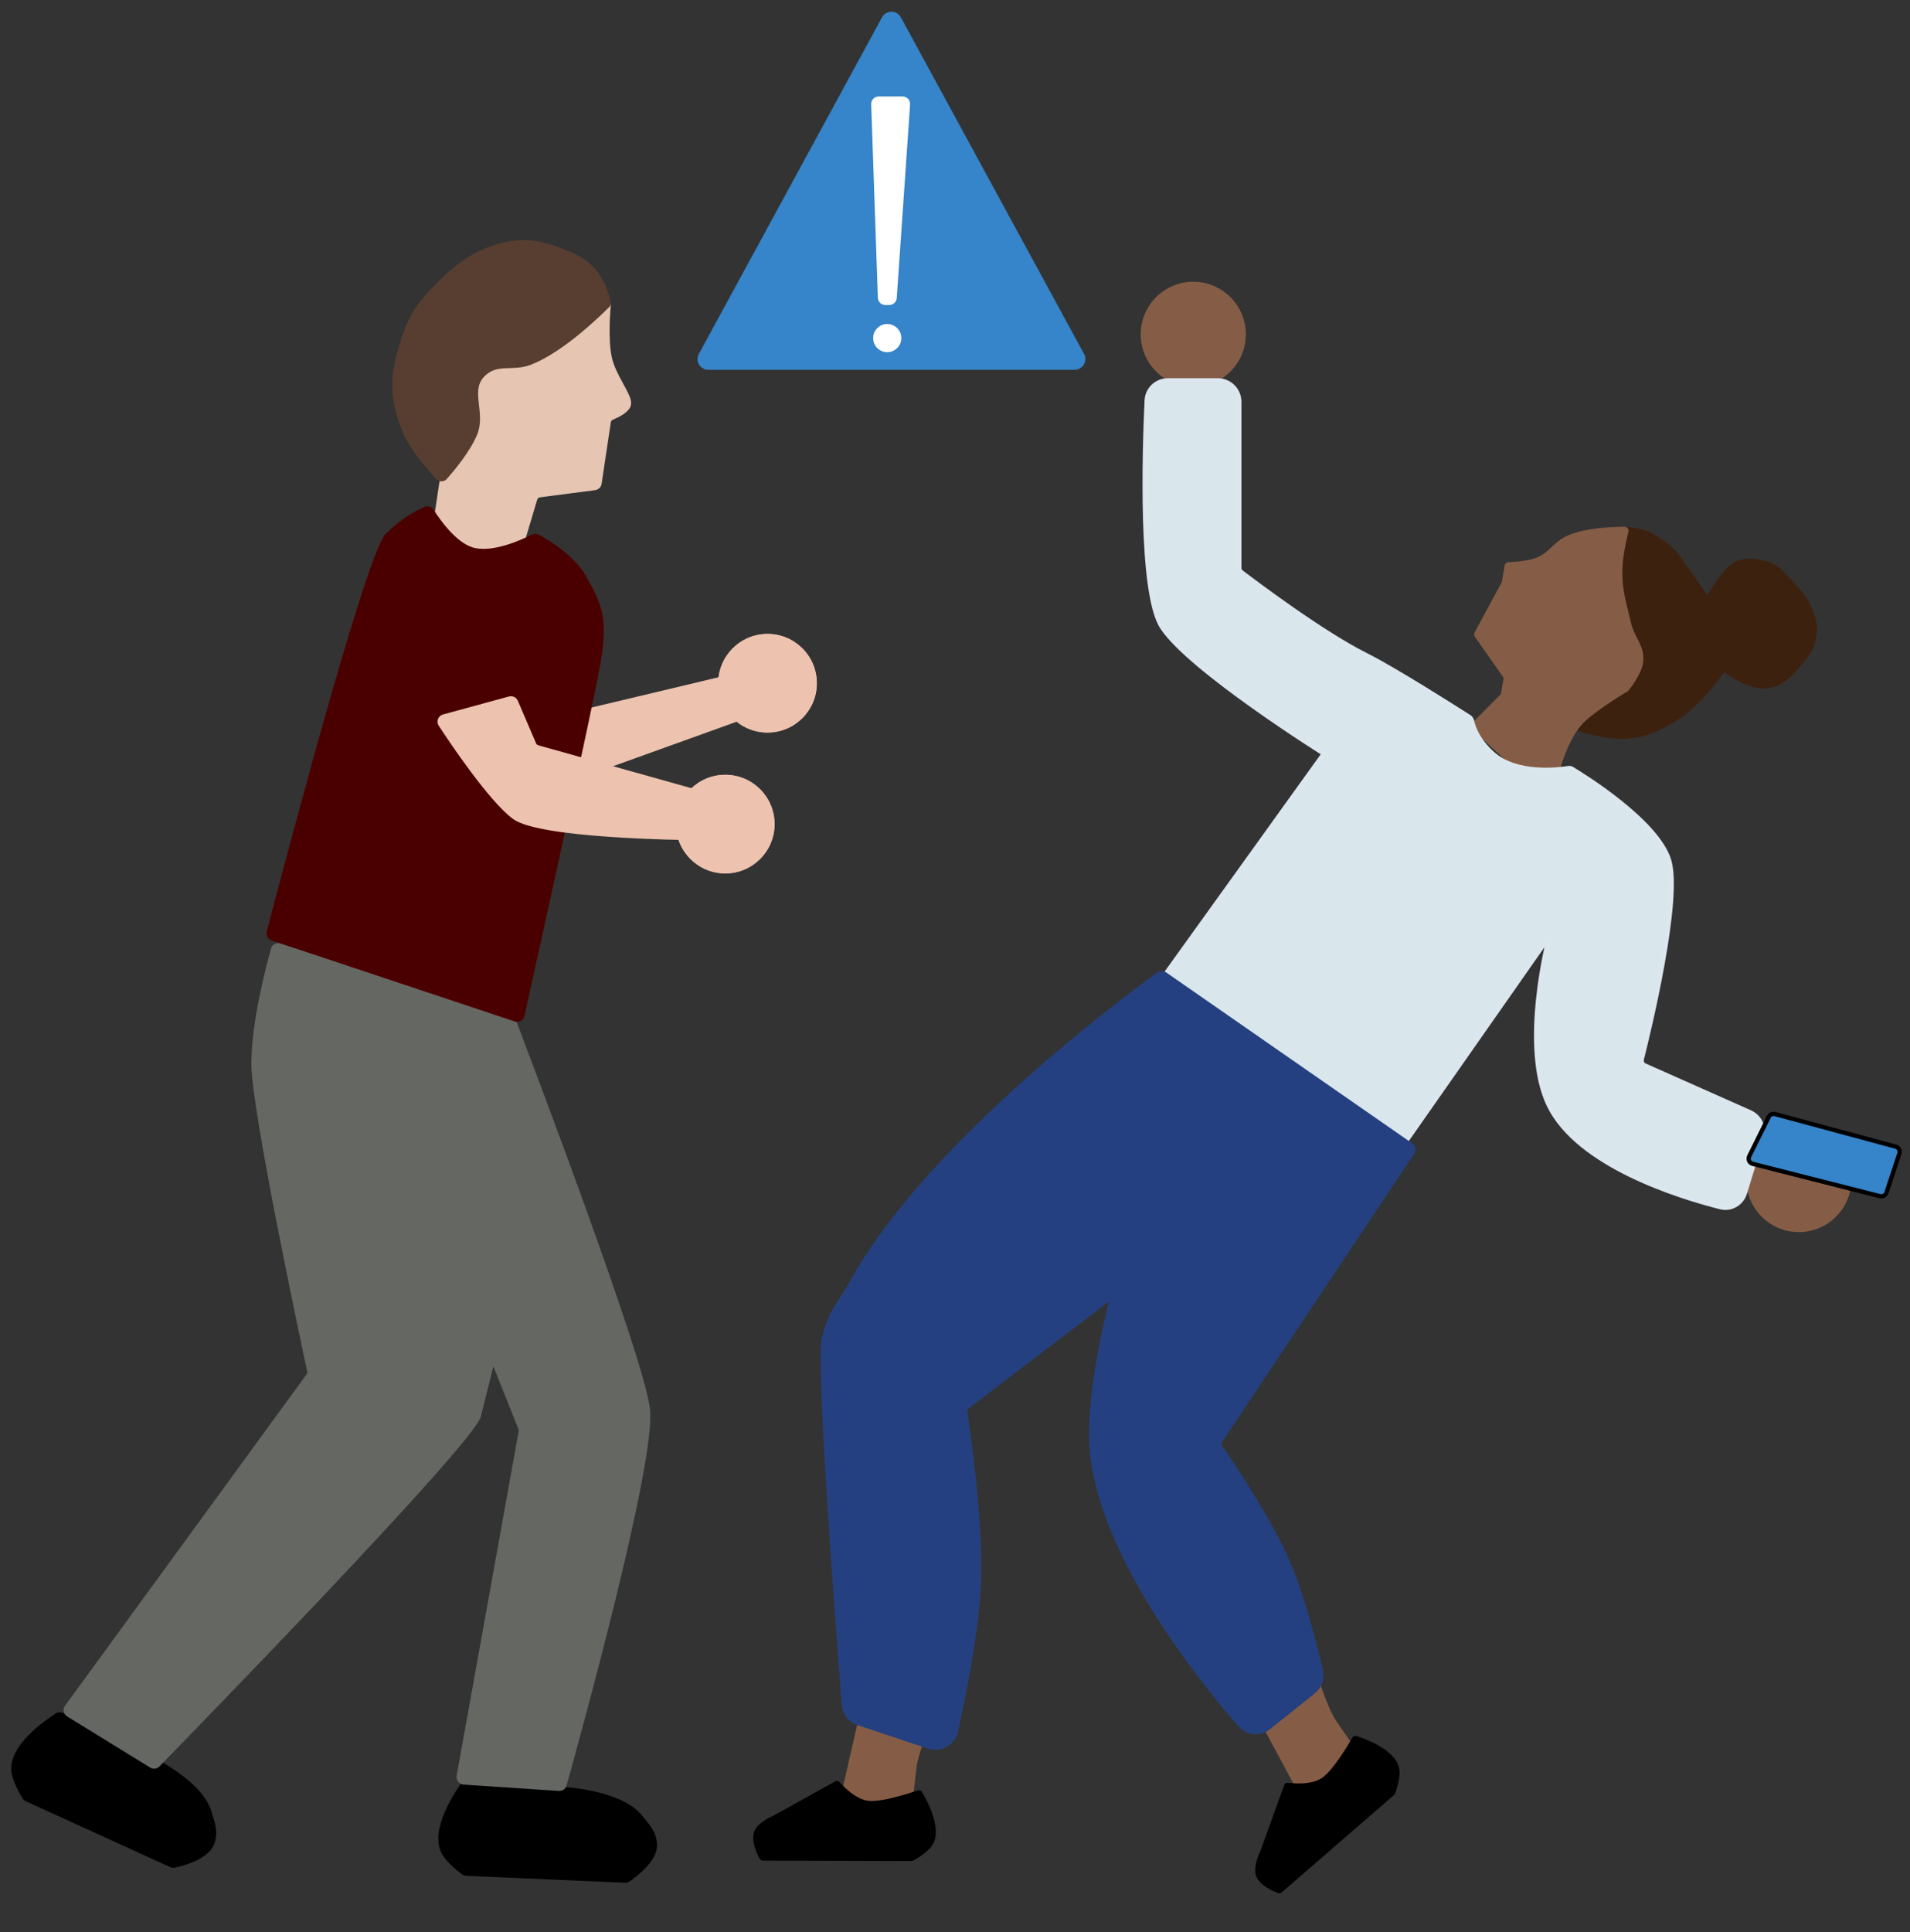 <svg width="178" height="180" viewBox="0 0 178 180" fill="none" xmlns="http://www.w3.org/2000/svg">
<rect x="0" y="0" width="178" height="180" fill="#333333" stroke="none"/>
<path d="M151.666 68.571C149.859 68.753 147.181 67.881 146.669 67.707C146.619 67.69 146.593 67.638 146.606 67.588L151.533 49.414C151.546 49.367 151.59 49.336 151.638 49.342C151.899 49.37 152.716 49.467 153.25 49.631C153.892 49.828 155.643 50.925 156.341 51.922L159.045 55.779C159.087 55.839 159.176 55.836 159.213 55.773C159.523 55.247 160.677 53.34 161.425 52.816C162.295 52.206 163.07 52.231 164.116 52.415C165.596 52.675 166.2 53.592 167.208 54.706C167.846 55.41 168.241 55.821 168.605 56.699C169.011 57.68 169.189 58.343 169.005 59.39C168.821 60.436 168.39 60.966 167.711 61.783C166.8 62.88 166.127 63.638 164.722 63.878C163.218 64.135 161.152 62.673 160.716 62.348C160.67 62.314 160.606 62.324 160.573 62.371C160.202 62.887 158.2 65.605 156.35 66.774C154.694 67.821 153.616 68.375 151.666 68.571Z" fill="#3D210F" stroke="#3D210F" stroke-width="0.5"/>
<path d="M147.579 66.978C145.594 68.775 144.692 73.205 144.519 74.151C144.505 74.229 144.409 74.259 144.351 74.205L137.318 67.738C137.277 67.7 137.275 67.634 137.315 67.594L140.079 64.812C140.094 64.798 140.103 64.779 140.107 64.759L140.392 63.136C140.397 63.11 140.391 63.083 140.376 63.061L137.641 59.16C137.62 59.129 137.617 59.089 137.635 59.055L140.187 54.338C140.192 54.328 140.195 54.318 140.197 54.307L140.478 52.709C140.487 52.662 140.526 52.628 140.574 52.626C140.923 52.612 142.314 52.541 143.184 52.228C144.525 51.746 144.875 50.722 146.173 50.133C147.89 49.354 150.798 49.327 151.431 49.331C151.495 49.331 151.54 49.391 151.525 49.454C151.411 49.913 151.016 51.575 150.959 52.722C150.853 54.844 151.274 56.035 151.76 58.104C152.104 59.567 153.119 60.312 152.859 61.792C152.685 62.778 151.69 64.03 151.575 64.172C151.568 64.181 151.561 64.187 151.551 64.193C151.348 64.313 148.928 65.757 147.579 66.978Z" fill="#855D46" stroke="#855D46" stroke-width="0.5"/>
<circle cx="167.64" cy="109.892" r="4.897" fill="#855D46"/>
<circle cx="111.206" cy="31.146" r="4.897" fill="#855D46"/>
<path d="M144.368 87.277L130.875 106.553C130.717 106.779 130.404 106.834 130.177 106.674L108.688 91.505C108.461 91.345 108.408 91.031 108.57 90.805L123.369 70.216C123.369 70.216 110.79 62.341 108.276 58.404C106.245 55.224 106.639 42.2 106.865 37.306C106.914 36.252 107.786 35.436 108.841 35.436H113.494C114.599 35.436 115.494 36.331 115.494 37.436V52.908C115.494 53.063 115.565 53.208 115.688 53.302C116.868 54.202 123.18 58.965 127.307 61.028C129.984 62.367 135.764 66.047 136.939 66.799C137.074 66.885 137.156 67.028 137.188 67.185C137.294 67.699 137.686 68.932 139.118 70.216C141.332 72.201 145.258 71.705 146.152 71.56C146.273 71.541 146.391 71.559 146.496 71.622C147.615 72.296 154.322 76.453 155.524 80.059C156.708 83.612 153.618 96.248 153.003 98.682C152.943 98.919 153.063 99.162 153.287 99.262L163.09 103.619C164.015 104.03 164.487 105.067 164.189 106.034L162.614 111.154C162.314 112.13 161.329 112.718 160.339 112.467C156.43 111.477 147.111 108.588 144.368 103.026C141.648 97.51 144.368 87.277 144.368 87.277Z" fill="#D9E7EC" stroke="#DBE6EE" stroke-width="0.4" stroke-linecap="round"/>
<path d="M117.714 160.382L120.979 166.462C120.998 166.498 121.037 166.518 121.078 166.514L124.293 166.168L126.049 163.082C126.068 163.049 126.067 163.009 126.045 162.977L124.333 160.493C123.674 159.536 122.996 157.539 122.825 157.016C122.804 156.952 122.728 156.927 122.672 156.965L117.714 160.382Z" fill="#855D46" stroke="#855D46" stroke-width="0.5"/>
<path d="M117.69 172.543L119.912 166.403C119.929 166.357 119.974 166.33 120.022 166.337C120.428 166.394 122.254 166.599 123.349 165.845C124.476 165.068 125.98 162.48 126.238 162.026C126.262 161.985 126.307 161.966 126.351 161.98C126.869 162.142 129.922 163.164 130.164 164.886C130.274 165.663 129.845 166.831 129.779 167.005C129.773 167.02 129.764 167.032 129.752 167.043L119.282 176.116C119.255 176.14 119.218 176.147 119.185 176.134C118.901 176.028 117.575 175.49 117.294 174.69C117.023 173.916 117.642 172.643 117.686 172.554C117.688 172.55 117.689 172.547 117.69 172.543Z" fill="black" stroke="black" stroke-width="0.5"/>
<path d="M80.247 160.202L78.713 166.931C78.704 166.97 78.72 167.011 78.753 167.035L81.404 168.886L84.755 167.714C84.791 167.702 84.817 167.67 84.821 167.632L85.163 164.635C85.295 163.481 86.097 161.53 86.311 161.023C86.337 160.961 86.296 160.892 86.229 160.884L80.247 160.202Z" fill="#855D46" stroke="#855D46" stroke-width="0.5"/>
<path d="M72.237 169.354L77.947 166.185C77.989 166.161 78.042 166.17 78.073 166.207C78.342 166.517 79.583 167.872 80.904 168.022C82.264 168.177 85.099 167.214 85.592 167.042C85.636 167.027 85.683 167.042 85.707 167.082C85.991 167.543 87.621 170.32 86.672 171.778C86.243 172.436 85.153 173.034 84.989 173.122C84.975 173.129 84.96 173.133 84.944 173.133L71.089 173.092C71.053 173.092 71.021 173.074 71.004 173.043C70.861 172.776 70.214 171.499 70.528 170.711C70.832 169.95 72.135 169.397 72.227 169.359C72.231 169.357 72.234 169.356 72.237 169.354Z" fill="black" stroke="black" stroke-width="0.5"/>
<path d="M131.498 106.684L108.564 90.758C108.391 90.638 108.17 90.634 107.999 90.756C105.486 92.561 86.581 106.406 79.403 119.432C78.297 121.44 77.435 122.057 76.778 124.682C76.201 126.992 78.164 152.675 78.644 158.808C78.706 159.608 79.241 160.282 80.002 160.536L86.535 162.714C87.642 163.083 88.825 162.431 89.079 161.292C89.782 158.131 91.018 152.064 91.215 147.649C91.472 141.877 90.206 133.223 89.948 131.535C89.92 131.353 89.994 131.174 90.141 131.063L103.683 120.744C103.683 120.744 101.434 129.096 101.715 134.525C102.236 144.589 112.079 156.71 115.582 160.723C116.267 161.507 117.433 161.586 118.246 160.936L122.403 157.61C122.996 157.136 123.269 156.37 123.096 155.632C122.583 153.452 121.412 148.791 120.089 145.681C118.354 141.603 114.616 136.099 113.722 134.806C113.604 134.636 113.602 134.412 113.717 134.24L131.629 107.372C131.78 107.145 131.722 106.839 131.498 106.684Z" fill="#254080" stroke="#254080" stroke-width="0.4" stroke-linecap="round"/>
<path d="M175.209 111.443L163.343 108.429C163.034 108.35 162.877 108.007 163.018 107.722L164.84 104.05C164.946 103.836 165.188 103.727 165.419 103.79L176.67 106.826C176.947 106.901 177.104 107.193 177.014 107.466L175.807 111.115C175.724 111.364 175.463 111.507 175.209 111.443Z" fill="#3684C9" stroke="black" stroke-width="0.4" stroke-linecap="round"/>
<path d="M82.199 1.613C82.578 0.918 83.577 0.918 83.955 1.613L101.027 32.973C101.389 33.64 100.907 34.452 100.148 34.452H66.006C65.247 34.452 64.765 33.64 65.128 32.973L82.199 1.613Z" fill="#3684C9"/>
<circle cx="82.684" cy="31.498" r="1.312" fill="white"/>
<path d="M84.117 9.187H81.889C81.606 9.187 81.38 9.422 81.389 9.704L82.011 27.735C82.02 28.004 82.241 28.218 82.511 28.218H82.874C83.136 28.218 83.354 28.014 83.372 27.752L84.616 9.721C84.636 9.432 84.407 9.187 84.117 9.187Z" fill="white" stroke="white" stroke-width="0.4" stroke-linecap="round"/>
<path d="M52.492 166.679L43.579 166.043C43.411 166.031 43.251 166.102 43.153 166.238C42.52 167.124 40.245 170.548 41.342 172.586C41.769 173.378 42.839 174.208 43.194 174.47C43.27 174.526 43.361 174.557 43.456 174.561L58.249 175.204C58.35 175.208 58.448 175.183 58.532 175.127C59.06 174.773 61.039 173.351 61.029 171.93C61.02 170.784 60.425 170.205 59.716 169.305C57.882 166.973 52.614 166.686 52.5 166.68L52.492 166.679Z" fill="black" stroke="black" stroke-width="0.4" stroke-linecap="round"/>
<path d="M13.81 163.707L5.786 159.773C5.635 159.699 5.46 159.704 5.318 159.794C4.399 160.378 1.005 162.698 1.258 164.999C1.356 165.894 2.037 167.064 2.268 167.44C2.317 167.521 2.39 167.583 2.476 167.622L15.948 173.769C16.04 173.81 16.14 173.824 16.239 173.803C16.862 173.673 19.229 173.098 19.753 171.776C20.175 170.711 19.84 169.951 19.521 168.851C18.695 166.001 13.92 163.759 13.816 163.71L13.81 163.707Z" fill="black" stroke="black" stroke-width="0.4" stroke-linecap="round"/>
<path d="M47.677 95.078L26.079 88.091C25.812 88.004 25.528 88.152 25.452 88.422C25.002 90.025 23.624 95.246 23.624 99.089C23.624 103.434 28.321 125.392 28.829 127.756C28.859 127.896 28.826 128.029 28.742 128.144L6.225 159.024C6.053 159.26 6.119 159.592 6.367 159.745L14.097 164.502C14.296 164.624 14.54 164.606 14.703 164.439C17.645 161.426 44.004 134.379 44.623 131.9L45.936 126.65L48.507 133.079C48.542 133.167 48.552 133.262 48.535 133.354L42.754 165.473C42.701 165.767 42.915 166.041 43.212 166.061L52.094 166.653C52.329 166.669 52.541 166.525 52.605 166.298C53.589 162.787 60.985 136.146 60.373 131.244C59.748 126.244 49.001 98.024 47.982 95.355C47.928 95.213 47.821 95.125 47.677 95.078Z" fill="#656762" stroke="#656762" stroke-width="0.4" stroke-linecap="round"/>
<path d="M68.511 67.076L53.431 72.504C53.045 72.644 52.665 72.284 52.783 71.89L54.384 66.554C54.435 66.383 54.574 66.253 54.747 66.212L67.726 63.121C68.008 63.054 68.288 63.24 68.335 63.525L68.835 66.523C68.875 66.761 68.738 66.994 68.511 67.076Z" fill="#EDC3AF" stroke="#EDC3AF" stroke-width="0.4" stroke-linecap="round"/>
<circle cx="71.529" cy="63.653" r="4.594" fill="#EDC3AF"/>
<circle cx="71.529" cy="63.653" r="4.594" fill="#EDC3AF"/>
<circle cx="67.591" cy="76.778" r="4.594" fill="#EDC3AF"/>
<circle cx="67.591" cy="76.778" r="4.594" fill="#EDC3AF"/>
<path d="M41.134 45.026L40.393 49.971C40.352 50.245 40.541 50.499 40.814 50.54L47.898 51.601C48.144 51.638 48.38 51.489 48.451 51.25L49.875 46.491C49.931 46.302 50.093 46.164 50.289 46.138L55.439 45.467C55.66 45.438 55.836 45.266 55.869 45.045L56.727 39.317C56.755 39.13 56.886 38.975 57.062 38.904C57.557 38.705 58.525 38.243 58.614 37.65C58.734 36.849 57.193 35.09 56.812 33.286C56.438 31.517 56.695 28.721 56.727 28.393C56.728 28.383 56.718 28.376 56.712 28.384C56.416 28.728 52.7 32.998 49.365 33.808C48.098 34.116 47.2 33.531 46.041 34.129C43.513 35.435 45.637 38.783 44.161 41.216C43.266 42.693 41.714 44.302 41.277 44.743C41.2 44.82 41.15 44.919 41.134 45.026Z" fill="#E6C5B3" stroke="#E6C5B3" stroke-width="0.4" stroke-linecap="round"/>
<path d="M53.327 23.758C56.2 24.951 56.674 27.919 56.726 28.317C56.729 28.346 56.722 28.371 56.702 28.392C56.332 28.771 52.544 32.606 49.365 33.808C47.772 34.411 46.38 33.663 45.121 34.81C43.485 36.301 45.114 38.365 44.281 40.416C43.674 41.913 42.18 43.709 41.503 44.479C41.317 44.691 40.996 44.696 40.803 44.491C40.071 43.713 38.411 41.846 37.755 40.257C36.642 37.562 36.437 35.614 37.233 32.81C38.005 30.089 38.611 28.779 40.595 26.763C42.477 24.851 44.309 23.415 46.92 22.798C49.383 22.217 50.99 22.788 53.327 23.758Z" fill="#573E30" stroke="#573E30" stroke-width="0.4" stroke-linecap="round"/>
<path d="M55.779 61.685C55.174 65.312 49.558 90.658 48.676 94.629C48.612 94.918 48.316 95.07 48.035 94.977L25.38 87.425C25.13 87.342 24.985 87.088 25.052 86.834C26.118 82.746 34.254 51.712 36.092 49.873C37.537 48.428 38.983 47.69 39.649 47.399C39.868 47.304 40.114 47.396 40.242 47.597C40.787 48.461 42.31 50.661 43.967 51.185C45.885 51.791 48.816 50.415 49.647 49.992C49.791 49.918 49.958 49.913 50.101 49.989C50.86 50.387 53.312 51.79 54.466 53.81C55.992 56.48 56.435 57.747 55.779 61.685Z" fill="#4B0000" stroke="#4B0000" stroke-width="0.4" stroke-linecap="round"/>
<path d="M49.779 69.339L48.076 65.366C47.978 65.136 47.725 65.015 47.485 65.08L41.34 66.756C41.016 66.844 40.868 67.218 41.053 67.5C42.192 69.239 45.726 74.488 47.904 76.121C50.253 77.883 63.104 78.068 65.787 78.088C66.063 78.09 66.279 77.866 66.279 77.59V74.532C66.279 74.308 66.129 74.111 65.913 74.051L50.104 69.624C49.958 69.583 49.838 69.478 49.779 69.339Z" fill="#EDC3AF" stroke="#EDC3AF" stroke-width="0.4" stroke-linecap="round"/>
</svg>
